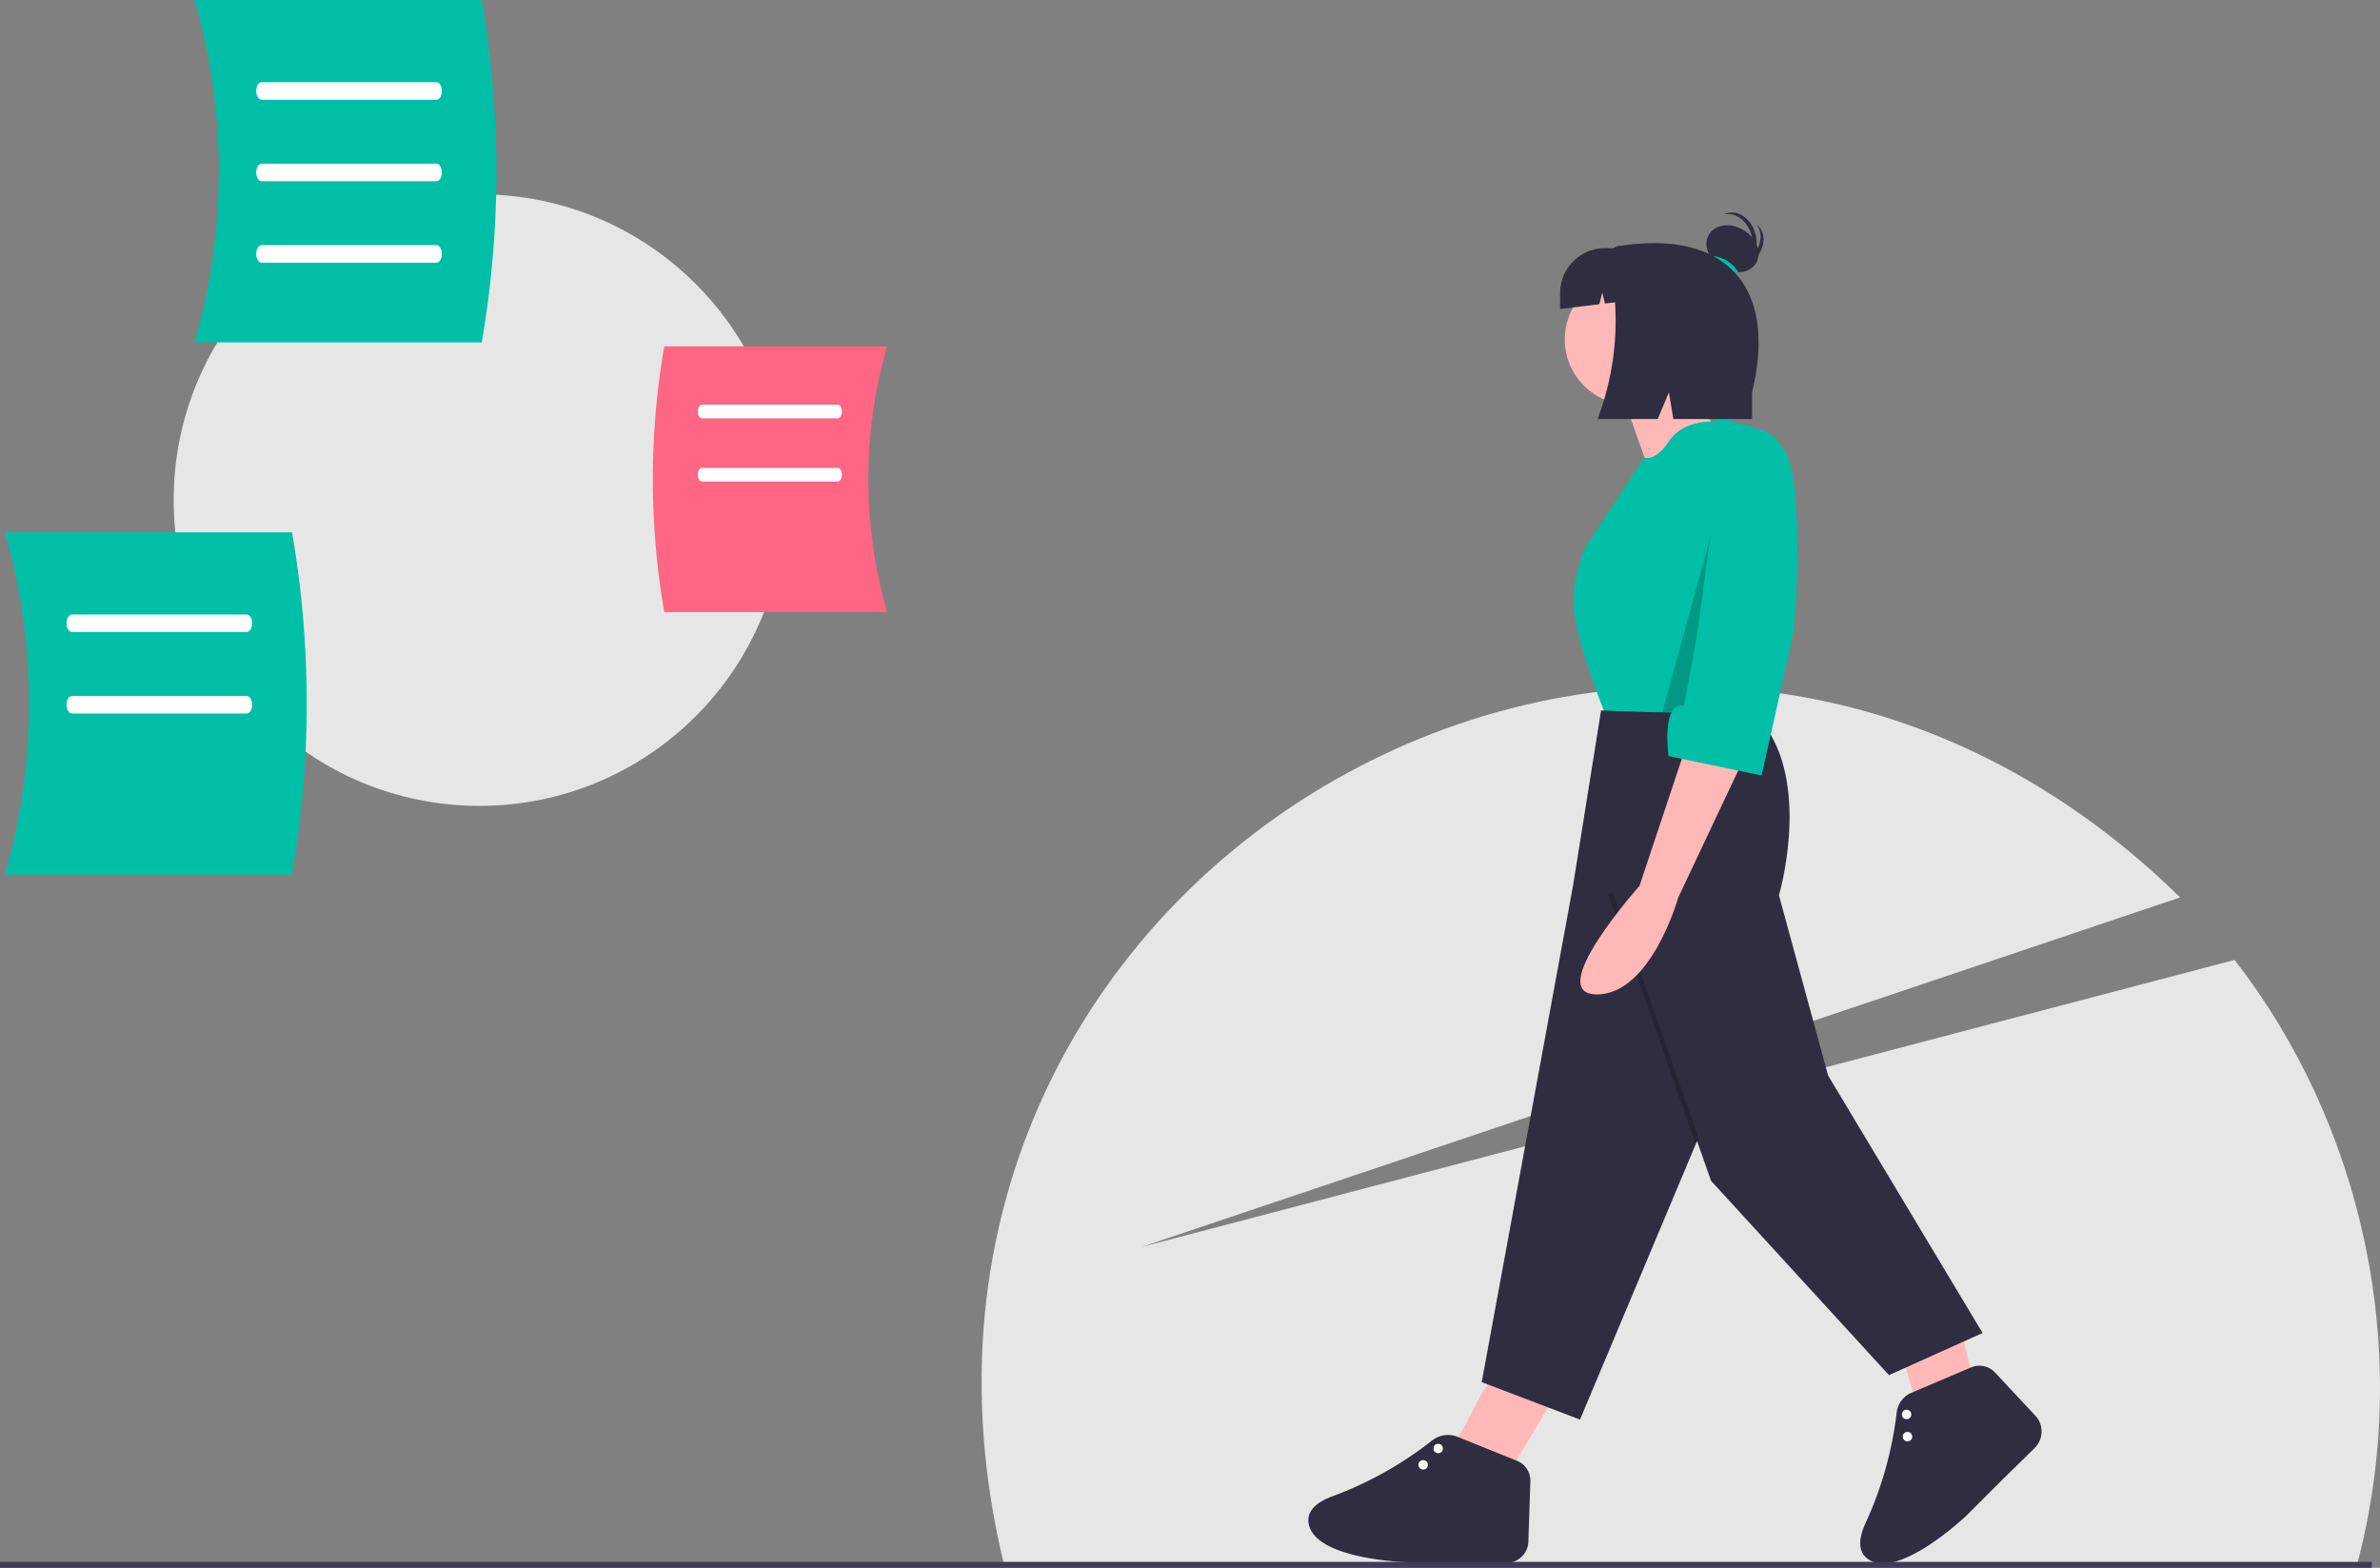 <svg id="b90d1e5d-c0c0-42b5-8a03-05d524a4d224" data-name="Layer 1" xmlns="http://www.w3.org/2000/svg" width="891.048" height="586.952" viewBox="0 0 891.048 586.952"><rect x="0" y="0" width="891.048" height="586.952" fill="#808080" stroke="none"/><title>random_thoughts</title><path d="M1036.789,742.884c21.591-80.742,1.964-165.662-45.699-226.978L581.906,623.351l388.788-130.857C777.543,303.059,467.101,481.235,530.32,742.047Z" transform="translate(-154.476 -156.524)" fill="#e6e6e6"/><circle cx="179.496" cy="187.221" r="114.479" fill="#e6e6e6"/><path d="M486.611,385.679h-83.449a291.866,291.866,0,0,1,0-99.497h83.449A179.028,179.028,0,0,0,486.611,385.679Z" transform="translate(-154.476 -156.524)" fill="#ff6584"/><path d="M468.095,313.132H417.315c-.876,0-1.587-1.142-1.587-2.552s.711-2.552,1.587-2.552h50.78c.876,0,1.587,1.142,1.587,2.552S468.971,313.132,468.095,313.132Z" transform="translate(-154.476 -156.524)" fill="#fff"/><path d="M468.095,336.809H417.315c-.876,0-1.587-1.142-1.587-2.552s.711-2.552,1.587-2.552h50.78c.876,0,1.587,1.142,1.587,2.552S468.971,336.809,468.095,336.809Z" transform="translate(-154.476 -156.524)" fill="#fff"/><path d="M227.321,284.707H334.83a376.017,376.017,0,0,0,0-128.184H227.321A230.646,230.646,0,0,1,227.321,284.707Z" transform="translate(-154.476 -156.524)" fill="#00bfa6"/><path d="M317.867,193.87H252.446c-1.129,0-2.044-1.471-2.044-3.288s.915-3.288,2.044-3.288h65.421c1.129,0,2.044,1.471,2.044,3.288S318.996,193.87,317.867,193.87Z" transform="translate(-154.476 -156.524)" fill="#fff"/><path d="M317.867,224.374H252.446c-1.129,0-2.044-1.471-2.044-3.288s.915-3.288,2.044-3.288h65.421c1.129,0,2.044,1.471,2.044,3.288S318.996,224.374,317.867,224.374Z" transform="translate(-154.476 -156.524)" fill="#fff"/><path d="M317.867,254.878H252.446c-1.129,0-2.044-1.471-2.044-3.288s.915-3.288,2.044-3.288h65.421c1.129,0,2.044,1.471,2.044,3.288S318.996,254.878,317.867,254.878Z" transform="translate(-154.476 -156.524)" fill="#fff"/><path d="M156.302,483.986H263.81a376.017,376.017,0,0,0,0-128.184H156.302A230.646,230.646,0,0,1,156.302,483.986Z" transform="translate(-154.476 -156.524)" fill="#00bfa6"/><path d="M246.848,393.148H181.427c-1.129,0-2.044-1.471-2.044-3.288s.915-3.288,2.044-3.288h65.421c1.129,0,2.044,1.471,2.044,3.288S247.977,393.148,246.848,393.148Z" transform="translate(-154.476 -156.524)" fill="#fff"/><path d="M246.848,423.652H181.427c-1.129,0-2.044-1.471-2.044-3.288s.915-3.288,2.044-3.288h65.421c1.129,0,2.044,1.471,2.044,3.288S247.977,423.652,246.848,423.652Z" transform="translate(-154.476 -156.524)" fill="#fff"/><path d="M720,707l15.502-26.023-21.906-8.763-2.007,2.565c-5.017,6.411-9.496,19.955-15.589,25.221" transform="translate(-154.476 -156.524)" fill="#ffb8b8"/><path d="M727.429,711.108l-.756,22.6a8.174,8.174,0,0,1-8.25,7.9l-17.094-.169H682.051s-35.926-.876-37.679-14.896c-.584-4.673,3.408-7.789,8.99-9.866a136.772,136.772,0,0,0,37.201-20.807,9.657,9.657,0,0,1,9.608-1.427l22.252,8.975A8.004,8.004,0,0,1,727.429,711.108Z" transform="translate(-154.476 -156.524)" fill="#2f2e41"/><circle cx="532.816" cy="548.395" r="1.753" fill="#fff"/><circle cx="538.445" cy="542.284" r="1.753" fill="#fff"/><path d="M893.221,672.708,885.782,643.345l-21.686,9.294.394,3.233c.985,8.081,7.396,20.825,6.811,28.857" transform="translate(-154.476 -156.524)" fill="#ffb8b8"/><path d="M901.347,670.325l15.127,16.174a8.701,8.701,0,0,1-.264,12.156L904.37,710.262l-13.631,13.631s-26.023,24.784-37.176,16.11c-3.718-2.892-3.098-7.917-.62-13.333A136.724,136.724,0,0,0,864.567,685.382a9.173,9.173,0,0,1,5.503-7.426l22.376-9.514A7.936,7.936,0,0,1,901.347,670.325Z" transform="translate(-154.476 -156.524)" fill="#2f2e41"/><circle cx="714.145" cy="537.841" r="1.753" fill="#fff"/><circle cx="713.805" cy="529.539" r="1.753" fill="#fff"/><path d="M761.79,304.187l9.639,27.164,25.411-14.896s-13.144-15.773-12.268-24.535Z" transform="translate(-154.476 -156.524)" fill="#ffb8b8"/><circle cx="610.381" cy="127.071" r="24.535" fill="#ffb8b8"/><path d="M800.345,312.949l-5.14,1.437s-10.633-.561-15.89,7.326-9.147,6.085-9.147,6.085l-21.522,32.47s-7.01,13.144-4.381,28.04,11.391,35.926,11.391,35.926,56.08,5.258,57.833,2.629,0-20.154,0-20.154l7.01-77.987s-7.886-13.144-12.268-13.144A14.631,14.631,0,0,1,800.345,312.949Z" transform="translate(-154.476 -156.524)" fill="#00bfa6"/><path d="M817.87,421.605s-14.896-.876-21.03.876-42.937,0-42.937,0l-10.515,65.719-34.174,185.766L746.017,687.987l43.813-104.274,5.258,14.896,66.595,72.729,35.05-15.773-57.833-96.388-18.401-67.472s11.391-38.555-4.381-62.214Z" transform="translate(-154.476 -156.524)" fill="#2f2e41"/><rect x="772.743" y="488.081" width="1.753" height="98.379" transform="translate(-288.32 128.442) rotate(-19.242)" opacity="0.2"/><path d="M810.314,244.869c-1.396-5.522-6.062-9.105-10.421-8.003-.049.012-.095.033-.144.046a6.522,6.522,0,0,1,1.567-.623c4.359-1.102,9.025,2.481,10.421,8.003,1.38,5.459-.956,10.763-5.222,11.947C809.858,254.387,811.532,249.686,810.314,244.869Z" transform="translate(-154.476 -156.524)" fill="#2f2e41"/><path d="M809.286,253.461c4.398-3.618,5.648-9.367,2.792-12.839-.032-.039-.07-.072-.103-.11a6.522,6.522,0,0,1,1.232,1.151c2.857,3.472,1.607,9.221-2.792,12.839-4.349,3.577-10.142,3.727-13.033.375C800.483,257.11,805.448,256.619,809.286,253.461Z" transform="translate(-154.476 -156.524)" fill="#2f2e41"/><ellipse cx="803.113" cy="249.679" rx="8.142" ry="10.313" transform="translate(10.121 640.539) rotate(-57.876)" fill="#2f2e41"/><path d="M794.64,252.331a12.055,12.055,0,0,1,6.514,1.913,12.279,12.279,0,0,1,4.144,4.244,12.055,12.055,0,0,1-6.514-1.913A12.279,12.279,0,0,1,794.64,252.331Z" transform="translate(-154.476 -156.524)" fill="#00bfa6"/><path d="M761.354,248.545h0c-3.722,0-4.892,3.303-4.184,6.768a103.941,103.941,0,0,1-4.581,58.075h22.511l4.215-9.974,1.633,9.974h29.474V303.328C820.342,262.583,799.306,242.699,761.354,248.545Z" transform="translate(-154.476 -156.524)" fill="#2f2e41"/><path d="M757.663,249.421h-2.262a16.832,16.832,0,0,0-16.832,16.832v5.95l14.687-1.791,1.086-4.343,1.022,4.086,19.132-2.333v-1.569A16.832,16.832,0,0,0,757.663,249.421Z" transform="translate(-154.476 -156.524)" fill="#2f2e41"/><polygon points="640.277 201.363 631.515 266.206 622.324 266.685 640.277 201.363" opacity="0.2"/><path d="M785.693,435.957l-17.41,52.23s-36.271,40.624-15.959,40.624S782.791,492.54,782.791,492.54l24.664-52.23Z" transform="translate(-154.476 -156.524)" fill="#ffb8b8"/><path d="M803.828,317.713s11.801-5.108,18.965,7.752,4.248,61.888,2.798,69.142-11.607,52.23-11.607,52.23l-34.82-7.254s-2.902-20.312,5.803-18.861Z" transform="translate(-154.476 -156.524)" fill="#00bfa6"/><rect y="584.712" width="888" height="2.241" fill="#3f3d56"/></svg>